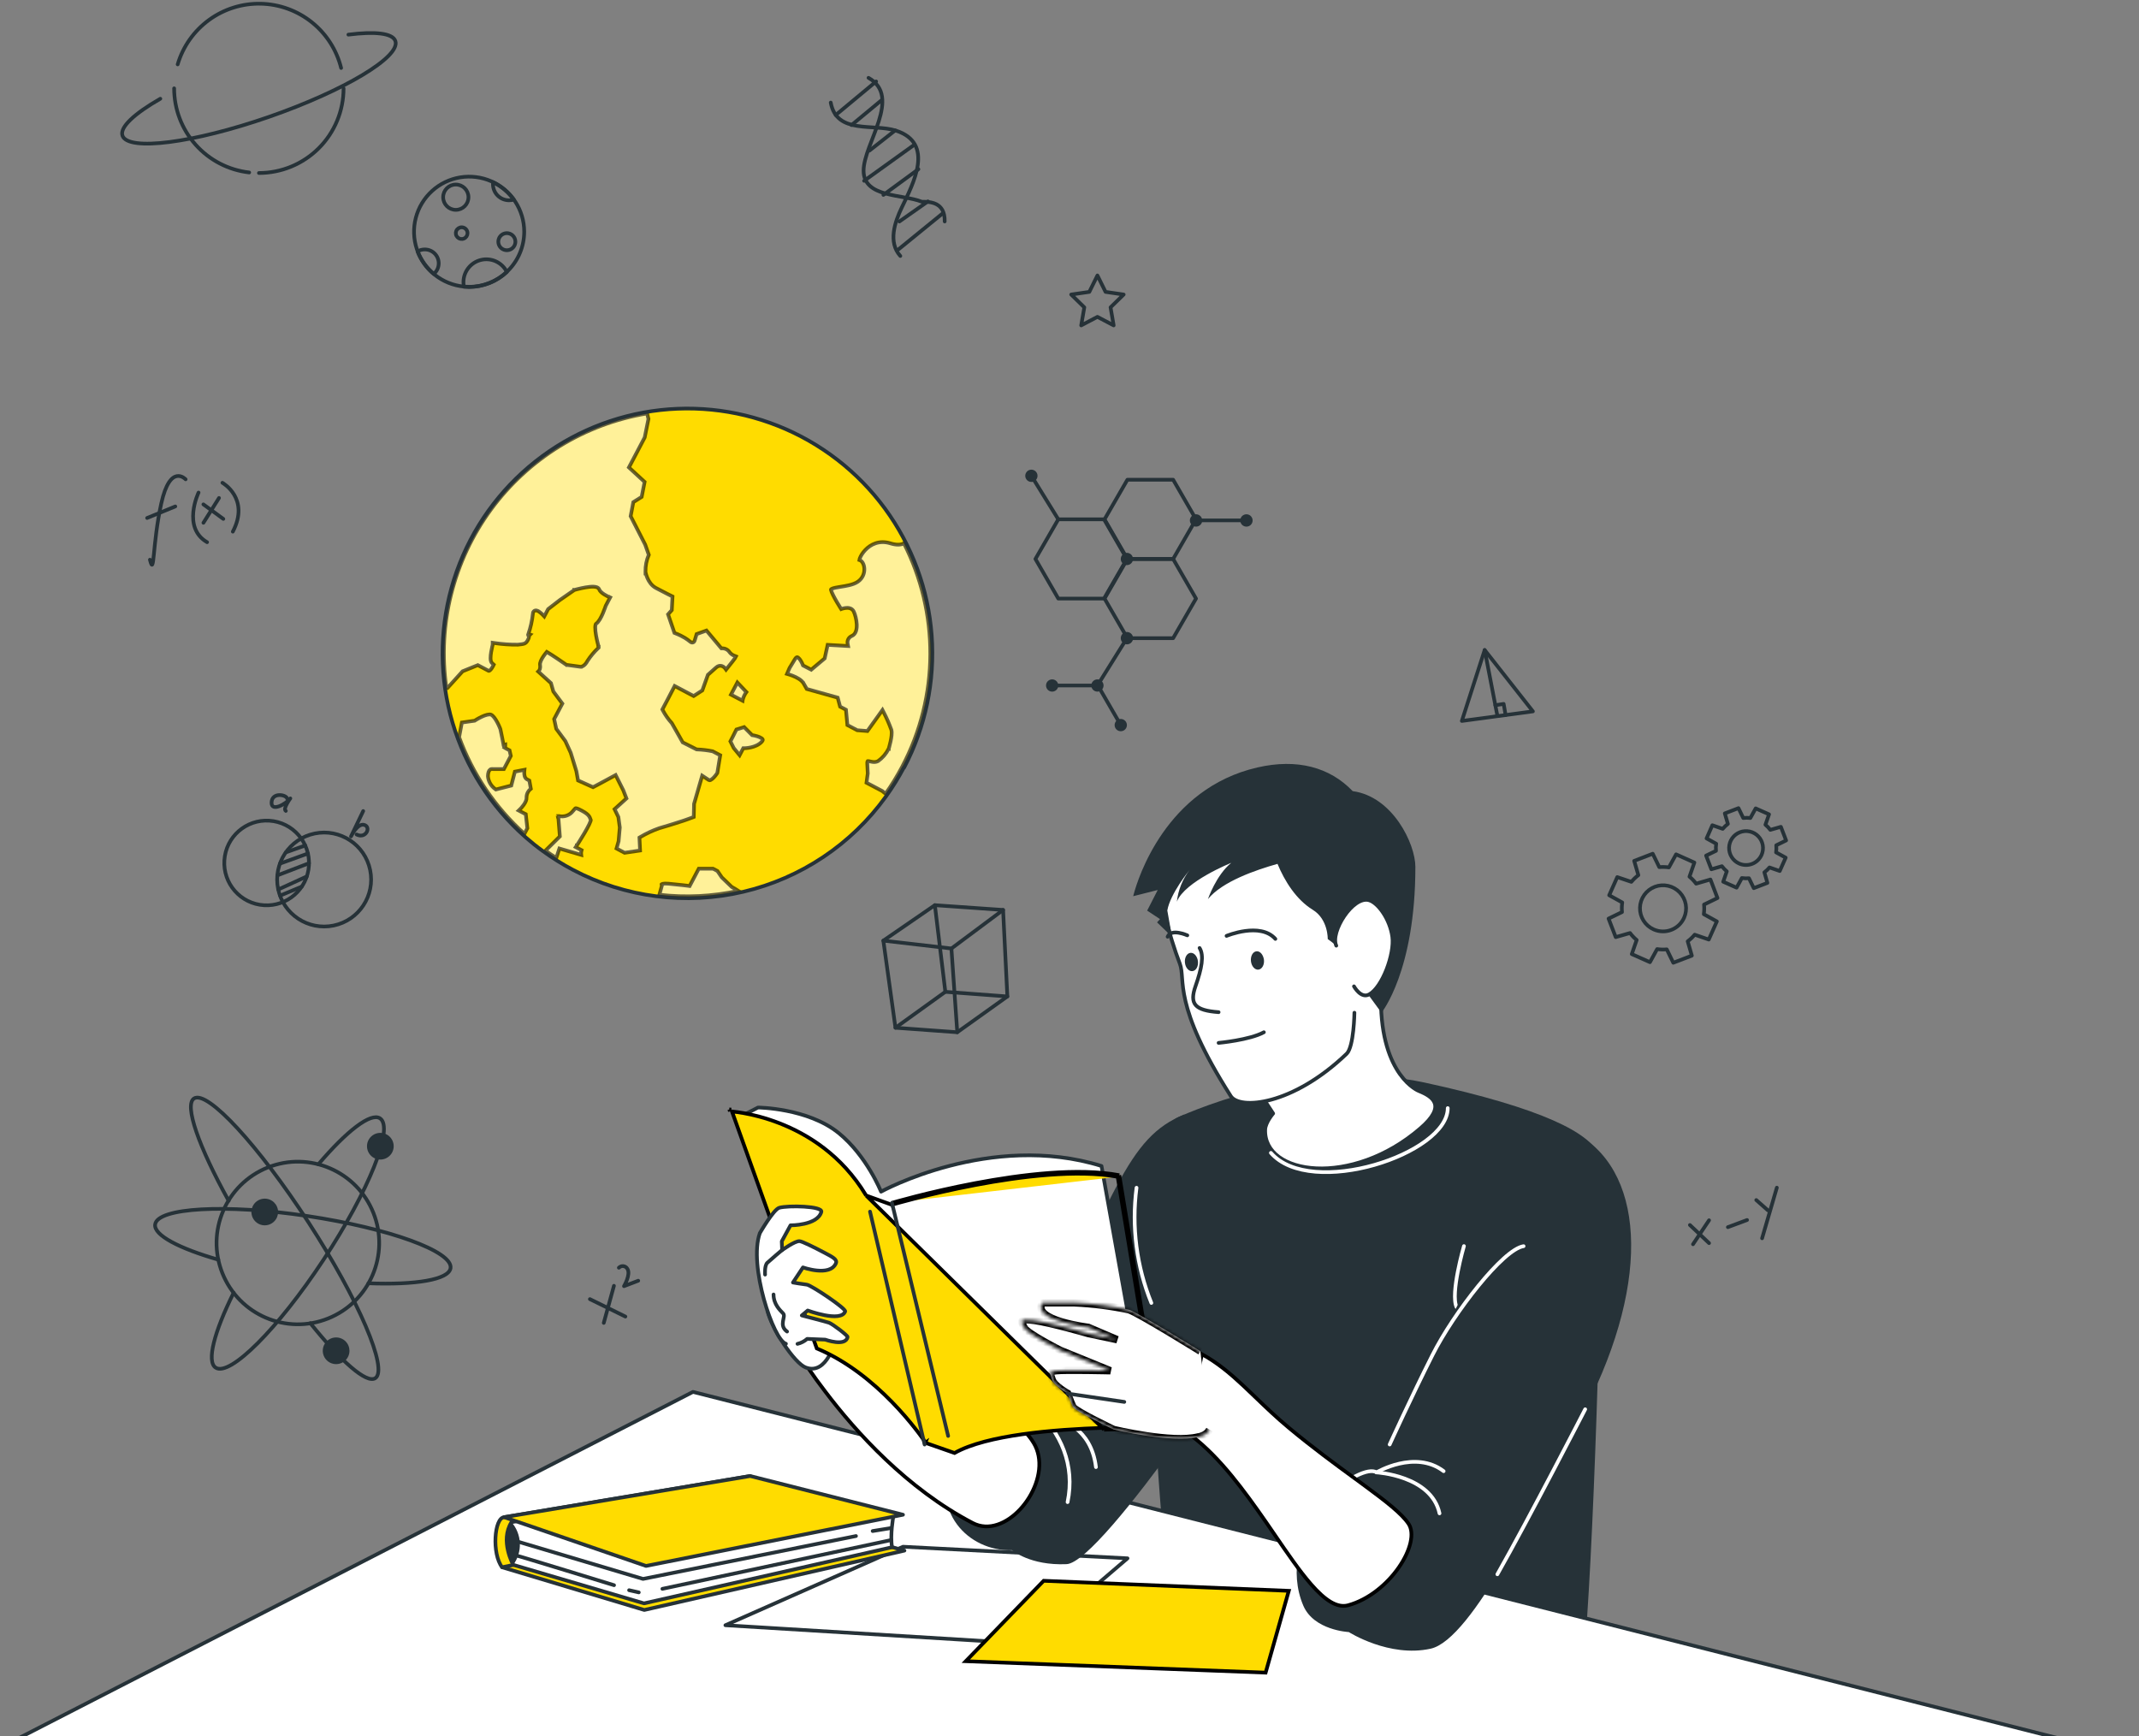 <svg id="learning-bro" viewBox="0 0 579 470" fill="none" xmlns="http://www.w3.org/2000/svg" role="img" focusable="false">
<rect x="0" y="0" width="579" height="470" fill="#808080" stroke="none"/>
<title>Two dimensional illustration of a guy reading a book sourounded by illustrations of stem symbols</title>
<path d="M40.585 151.506C41.826 156.424 41.216 147.375 43.644 136.319C46.071 125.263 50.244 129.74 50.244 129.74" stroke="#263238" stroke-linecap="round" stroke-linejoin="round"/>
<path d="M39.828 140.209L47.448 137.088" stroke="#263238" stroke-linecap="round" stroke-linejoin="round"/>
<path d="M53.743 133.335C53.743 133.335 49.193 142.794 56.055 146.766" stroke="#263238" stroke-linecap="round" stroke-linejoin="round"/>
<path d="M60.206 130.687C60.206 130.687 67.731 134.89 63.023 143.908" stroke="#263238" stroke-linecap="round" stroke-linejoin="round"/>
<path d="M55.056 136.53L60.447 140.461" stroke="#263238" stroke-linecap="round" stroke-linejoin="round"/>
<path d="M59.281 134.796L55.066 141.512" stroke="#263238" stroke-linecap="round" stroke-linejoin="round"/>
<path d="M83.492 235.45C84.517 229.201 80.283 223.304 74.034 222.279C67.785 221.253 61.888 225.487 60.863 231.736C59.837 237.985 64.072 243.882 70.32 244.908C76.569 245.933 82.466 241.699 83.492 235.45Z" stroke="#263238" stroke-linecap="round" stroke-linejoin="round"/>
<path d="M90.293 250.536C97.174 249.125 101.607 242.403 100.196 235.523C98.785 228.643 92.064 224.21 85.184 225.621C78.304 227.032 73.87 233.753 75.281 240.633C76.692 247.513 83.414 251.947 90.293 250.536Z" stroke="#263238" stroke-linecap="round" stroke-linejoin="round"/>
<path d="M82.623 228.856L77.347 230.738" stroke="#263238" stroke-linecap="round" stroke-linejoin="round"/>
<path d="M83.359 231.033L75.771 233.776" stroke="#263238" stroke-linecap="round" stroke-linejoin="round"/>
<path d="M83.643 233.66L75.172 236.918" stroke="#263238" stroke-linecap="round" stroke-linejoin="round"/>
<path d="M83.044 237.243L75.319 240.774" stroke="#263238" stroke-linecap="round" stroke-linejoin="round"/>
<path d="M81.678 239.997L75.813 242.435" stroke="#263238" stroke-linecap="round" stroke-linejoin="round"/>
<path d="M77.715 216.119C77.389 215.068 73.669 214.416 73.511 217.17C73.354 219.924 77.431 217.632 78.587 216.119C78.587 216.119 76.486 218.946 77.368 219.503" stroke="#263238" stroke-linecap="round" stroke-linejoin="round"/>
<path d="M98.314 219.545L95.014 226.408C95.014 226.408 96.664 222.971 98.429 223.255C100.605 223.644 99.154 227.206 96.527 225.893" stroke="#263238" stroke-linecap="round" stroke-linejoin="round"/>
<path d="M457.437 331.599L462.618 336.496" stroke="#263238" stroke-linecap="round" stroke-linejoin="round"/>
<path d="M462.617 330.316L458.277 336.801" stroke="#263238" stroke-linecap="round" stroke-linejoin="round"/>
<path d="M467.715 332.176L472.907 330.242" stroke="#263238" stroke-linecap="round" stroke-linejoin="round"/>
<path d="M475.397 324.841L478.55 327.626" stroke="#263238" stroke-linecap="round" stroke-linejoin="round"/>
<path d="M480.967 321.488L476.974 335.193" stroke="#263238" stroke-linecap="round" stroke-linejoin="round"/>
<path d="M239.111 254.616L253.057 245.021L271.523 246.313L272.679 269.729L259.121 279.418L242.39 278.199L239.111 254.616Z" stroke="#263238" stroke-linecap="round" stroke-linejoin="round"/>
<path d="M242.389 278.199L255.894 268.478L272.678 269.728" stroke="#263238" stroke-linecap="round" stroke-linejoin="round"/>
<path d="M255.894 268.478L253.056 245.021" stroke="#263238" stroke-linecap="round" stroke-linejoin="round"/>
<path d="M239.111 254.616L257.534 256.749L271.523 246.313" stroke="#263238" stroke-linecap="round" stroke-linejoin="round"/>
<path d="M257.534 256.749L259.121 279.418" stroke="#263238" stroke-linecap="round" stroke-linejoin="round"/>
<path d="M401.883 175.952L395.704 195.153L414.936 192.557L401.883 175.952Z" stroke="#263238" stroke-linecap="round" stroke-linejoin="round"/>
<path d="M401.883 175.952L405.319 193.745" stroke="#263238" stroke-linecap="round" stroke-linejoin="round"/>
<path d="M404.773 190.896L407.022 190.539L407.547 193.555" stroke="#263238" stroke-linecap="round" stroke-linejoin="round"/>
<path d="M159.678 351.661L169.284 356.38" stroke="#263238" stroke-linecap="round" stroke-linejoin="round"/>
<path d="M166.185 348.056L163.432 358.092" stroke="#263238" stroke-linecap="round" stroke-linejoin="round"/>
<path d="M167.519 343.159C167.676 342.996 167.87 342.872 168.084 342.797C168.298 342.722 168.527 342.699 168.752 342.728C168.977 342.758 169.191 342.84 169.379 342.968C169.566 343.095 169.721 343.265 169.831 343.464C170.798 344.977 168.906 348.151 168.906 348.151L172.763 346.679" stroke="#263238" stroke-linecap="round" stroke-linejoin="round"/>
<path d="M235.096 21.072C244.271 26.233 233.761 38.844 233.761 46.201C233.761 53.557 244.271 52.506 249.526 54.608C251.627 54.608 255.831 54.608 255.716 59.947" stroke="#263238" stroke-linecap="round" stroke-linejoin="round"/>
<path d="M224.871 27.767C226.468 36.459 236.431 33.379 242.548 35.365C253.057 38.781 247.224 49.627 244.093 56.185C242.211 60.094 240.341 65.581 243.704 69.29" stroke="#263238" stroke-linecap="round" stroke-linejoin="round"/>
<path d="M226.215 31.14L237.156 22.049" stroke="#263238" stroke-linecap="round" stroke-linejoin="round"/>
<path d="M230.503 33.852L238.742 27.02" stroke="#263238" stroke-linecap="round" stroke-linejoin="round"/>
<path d="M235.348 40.767L242.305 35.302" stroke="#263238" stroke-linecap="round" stroke-linejoin="round"/>
<path d="M233.908 48.944L247.507 39.17" stroke="#263238" stroke-linecap="round" stroke-linejoin="round"/>
<path d="M239.122 52.759L248.601 45.801" stroke="#263238" stroke-linecap="round" stroke-linejoin="round"/>
<path d="M243.156 67.545L255.001 57.898" stroke="#263238" stroke-linecap="round" stroke-linejoin="round"/>
<path d="M243.45 59.958L251.175 54.524" stroke="#263238" stroke-linecap="round" stroke-linejoin="round"/>
<path d="M88.803 356.897C100.088 352.383 105.577 339.576 101.064 328.291C96.55 317.006 83.743 311.517 72.458 316.03C61.173 320.544 55.684 333.351 60.197 344.636C64.711 355.921 77.518 361.411 88.803 356.897Z" stroke="#263238" stroke-linecap="round" stroke-linejoin="round"/>
<path d="M86.165 315.172C93.837 306.165 100.364 301.068 102.876 302.729C106.701 305.24 99.838 322.392 87.553 341.025C75.267 359.659 62.203 372.733 58.378 370.21C55.856 368.56 57.979 360.552 63.233 349.948" stroke="#263238" stroke-linecap="round" stroke-linejoin="round"/>
<path d="M59.092 340.983C48.393 337.904 41.562 334.31 41.993 331.44C42.613 326.9 61.099 325.849 83.18 329.16C105.26 332.47 122.622 338.745 121.96 343.264C121.487 346.417 112.501 347.856 99.732 347.373" stroke="#263238" stroke-linecap="round" stroke-linejoin="round"/>
<path d="M61.898 325.041C53.826 310.475 49.791 299.114 52.523 297.338C56.117 295.015 70.011 310.086 83.558 330.968C97.105 351.851 105.166 370.726 101.582 373.059C99.207 374.594 92.323 368.519 84.01 358.178" stroke="#263238" stroke-linecap="round" stroke-linejoin="round"/>
<path d="M105.975 312.25C105.583 312.847 105.023 313.315 104.365 313.594C103.707 313.874 102.982 313.952 102.28 313.819C101.578 313.686 100.931 313.348 100.421 312.848C99.91 312.348 99.56 311.708 99.413 311.008C99.267 310.309 99.331 309.582 99.597 308.919C99.863 308.256 100.32 307.687 100.91 307.283C101.499 306.88 102.195 306.66 102.91 306.652C103.624 306.643 104.325 306.847 104.924 307.237C105.323 307.496 105.666 307.832 105.935 308.225C106.204 308.617 106.392 309.059 106.49 309.525C106.588 309.991 106.592 310.471 106.504 310.939C106.416 311.406 106.236 311.852 105.975 312.25Z" fill="#263238"/>
<path d="M94.005 367.625C93.613 368.222 93.053 368.69 92.396 368.969C91.738 369.249 91.012 369.327 90.31 369.194C89.608 369.061 88.961 368.723 88.451 368.223C87.941 367.723 87.591 367.083 87.444 366.383C87.297 365.684 87.361 364.957 87.627 364.294C87.894 363.631 88.35 363.062 88.94 362.658C89.53 362.255 90.226 362.035 90.94 362.027C91.654 362.018 92.355 362.222 92.954 362.612C93.353 362.871 93.697 363.207 93.966 363.6C94.234 363.992 94.423 364.434 94.521 364.9C94.618 365.366 94.623 365.846 94.534 366.314C94.446 366.781 94.266 367.227 94.005 367.625Z" fill="#263238"/>
<path d="M74.688 330.053C74.296 330.651 73.736 331.119 73.079 331.398C72.421 331.677 71.695 331.755 70.993 331.623C70.291 331.49 69.644 331.152 69.134 330.652C68.624 330.152 68.274 329.511 68.127 328.812C67.98 328.113 68.044 327.386 68.311 326.723C68.577 326.06 69.034 325.491 69.623 325.087C70.213 324.683 70.909 324.464 71.623 324.455C72.338 324.447 73.038 324.651 73.637 325.04C74.441 325.566 75.002 326.39 75.199 327.329C75.397 328.269 75.213 329.249 74.688 330.053Z" fill="#263238"/>
<path d="M305.174 172.746H317.554L323.744 162.026L317.554 151.307H305.174L298.984 162.026L305.174 172.746Z" stroke="#263238" stroke-linecap="round" stroke-linejoin="round"/>
<path d="M303.377 196.276L297.186 185.557H284.806" stroke="#263238" stroke-linecap="round" stroke-linejoin="round"/>
<path d="M286.466 162.026H298.847L305.037 151.306L298.847 140.576H286.466L280.276 151.306L286.466 162.026Z" stroke="#263238" stroke-linecap="round" stroke-linejoin="round"/>
<path d="M305.174 151.306H317.554L323.744 140.576L317.554 129.856H305.174L298.984 140.576L305.174 151.306Z" stroke="#263238" stroke-linecap="round" stroke-linejoin="round"/>
<path d="M305.037 152.968C305.954 152.968 306.697 152.224 306.697 151.307C306.697 150.39 305.954 149.646 305.037 149.646C304.12 149.646 303.376 150.39 303.376 151.307C303.376 152.224 304.12 152.968 305.037 152.968Z" fill="#263238"/>
<path d="M279.184 130.455C280.101 130.455 280.845 129.711 280.845 128.794C280.845 127.877 280.101 127.134 279.184 127.134C278.267 127.134 277.524 127.877 277.524 128.794C277.524 129.711 278.267 130.455 279.184 130.455Z" fill="#263238"/>
<path d="M301.717 196.277C301.717 195.948 301.814 195.627 301.996 195.354C302.179 195.081 302.438 194.868 302.742 194.743C303.045 194.617 303.379 194.584 303.701 194.648C304.023 194.712 304.319 194.87 304.551 195.103C304.783 195.335 304.942 195.631 305.006 195.953C305.07 196.275 305.037 196.609 304.911 196.912C304.786 197.216 304.573 197.475 304.3 197.657C304.027 197.84 303.705 197.937 303.377 197.937C303.159 197.937 302.943 197.894 302.742 197.811C302.54 197.727 302.357 197.605 302.203 197.451C302.049 197.297 301.926 197.114 301.843 196.912C301.76 196.711 301.717 196.495 301.717 196.277Z" fill="#263238"/>
<path d="M284.806 187.218C285.723 187.218 286.467 186.475 286.467 185.558C286.467 184.641 285.723 183.897 284.806 183.897C283.889 183.897 283.146 184.641 283.146 185.558C283.146 186.475 283.889 187.218 284.806 187.218Z" fill="#263238"/>
<path d="M335.724 140.881C335.724 140.55 335.822 140.227 336.007 139.951C336.191 139.676 336.452 139.462 336.758 139.336C337.064 139.21 337.401 139.178 337.725 139.243C338.05 139.308 338.347 139.468 338.58 139.703C338.814 139.938 338.972 140.237 339.035 140.561C339.099 140.886 339.064 141.223 338.936 141.528C338.808 141.833 338.592 142.093 338.316 142.275C338.04 142.458 337.716 142.554 337.385 142.552C337.166 142.552 336.949 142.509 336.747 142.425C336.545 142.34 336.361 142.217 336.207 142.062C336.052 141.907 335.93 141.722 335.848 141.52C335.765 141.317 335.723 141.1 335.724 140.881Z" fill="#263238"/>
<path d="M297.06 187.218C297.977 187.218 298.72 186.475 298.72 185.558C298.72 184.641 297.977 183.897 297.06 183.897C296.143 183.897 295.399 184.641 295.399 185.558C295.399 186.475 296.143 187.218 297.06 187.218Z" fill="#263238"/>
<path d="M322.083 140.881C322.083 140.55 322.181 140.227 322.365 139.953C322.549 139.678 322.81 139.464 323.115 139.337C323.42 139.211 323.756 139.178 324.08 139.242C324.405 139.307 324.702 139.466 324.936 139.699C325.17 139.933 325.329 140.231 325.393 140.555C325.458 140.879 325.425 141.215 325.298 141.52C325.172 141.826 324.958 142.087 324.683 142.27C324.408 142.454 324.085 142.552 323.755 142.552C323.311 142.552 322.886 142.376 322.573 142.063C322.26 141.749 322.083 141.324 322.083 140.881Z" fill="#263238"/>
<path d="M303.376 172.757C303.374 172.425 303.471 172.101 303.653 171.824C303.836 171.548 304.097 171.332 304.403 171.204C304.709 171.077 305.046 171.043 305.371 171.107C305.696 171.171 305.994 171.33 306.229 171.565C306.463 171.799 306.623 172.098 306.687 172.423C306.751 172.748 306.717 173.085 306.589 173.391C306.461 173.696 306.245 173.957 305.969 174.14C305.693 174.323 305.368 174.419 305.037 174.417C304.597 174.414 304.176 174.239 303.866 173.928C303.555 173.617 303.379 173.196 303.376 172.757Z" fill="#263238"/>
<path d="M323.754 140.86H337.385" stroke="#263238" stroke-linecap="round" stroke-linejoin="round"/>
<path d="M305.037 172.757L297.06 185.557" stroke="#263238" stroke-linecap="round" stroke-linejoin="round"/>
<path d="M286.466 140.576L279.183 128.795" stroke="#263238" stroke-linecap="round" stroke-linejoin="round"/>
<path d="M48.094 17.426C49.522 12.6 52.498 8.377 56.563 5.41C60.629 2.442 65.558 0.894 70.59 1.006C75.622 1.117 80.478 2.88 84.408 6.025C88.339 9.169 91.126 13.519 92.339 18.404" stroke="#263238" stroke-linecap="round" stroke-linejoin="round"/>
<path d="M67.452 46.685C61.861 46.045 56.7 43.37 52.953 39.17C49.207 34.97 47.137 29.539 47.137 23.911" stroke="#263238" stroke-linecap="round" stroke-linejoin="round"/>
<path d="M93.001 23.911C93.001 29.988 90.588 35.816 86.291 40.115C81.995 44.413 76.167 46.829 70.09 46.832" stroke="#263238" stroke-linecap="round" stroke-linejoin="round"/>
<path d="M94.304 9.376C101.472 8.462 106.275 8.956 107.021 11.1C108.503 15.367 93.169 24.563 72.77 31.646C52.371 38.73 34.641 40.999 33.149 36.722C32.361 34.442 36.376 30.753 43.396 26.727" stroke="#263238" stroke-linecap="round" stroke-linejoin="round"/>
<path d="M297.06 74.565L299.257 79.011L304.165 79.726L300.612 83.194L301.453 88.081L297.06 85.769L292.667 88.081L293.508 83.194L289.956 79.726L294.864 79.011L297.06 74.565Z" stroke="#263238" stroke-linecap="round" stroke-linejoin="round"/>
<path d="M141.897 62.722C141.894 66.674 140.324 70.465 137.53 73.26C134.736 76.056 130.947 77.629 126.995 77.635C126.511 77.635 126.038 77.614 125.576 77.572C122.699 77.299 119.964 76.197 117.703 74.398C115.441 72.6 113.751 70.184 112.837 67.443C111.923 64.702 111.825 61.754 112.555 58.959C113.285 56.163 114.811 53.639 116.948 51.695C119.085 49.751 121.741 48.469 124.593 48.005C127.445 47.542 130.37 47.917 133.013 49.085C135.656 50.253 137.902 52.164 139.479 54.585C141.056 57.006 141.896 59.833 141.897 62.722V62.722Z" stroke="#263238" stroke-linecap="round" stroke-linejoin="round"/>
<path d="M139.511 65.412C139.513 65.87 139.379 66.318 139.126 66.699C138.873 67.081 138.513 67.379 138.091 67.555C137.668 67.732 137.203 67.779 136.754 67.691C136.305 67.603 135.892 67.384 135.567 67.061C135.243 66.738 135.022 66.326 134.932 65.877C134.842 65.429 134.887 64.963 135.061 64.54C135.236 64.117 135.532 63.755 135.913 63.501C136.293 63.246 136.741 63.11 137.199 63.11C137.81 63.11 138.396 63.352 138.83 63.784C139.263 64.215 139.508 64.801 139.511 65.412V65.412Z" stroke="#263238" stroke-linecap="round" stroke-linejoin="round"/>
<path d="M118.755 71.276C118.756 71.823 118.636 72.365 118.403 72.861C118.171 73.357 117.832 73.795 117.41 74.145C115.45 72.527 113.941 70.431 113.028 68.06C113.606 67.705 114.272 67.519 114.951 67.524C115.448 67.517 115.941 67.609 116.403 67.794C116.864 67.98 117.284 68.255 117.638 68.604C117.992 68.953 118.273 69.369 118.465 69.828C118.657 70.286 118.755 70.779 118.755 71.276Z" stroke="#263238" stroke-linecap="round" stroke-linejoin="round"/>
<path d="M137.199 73.62C134.443 76.23 130.79 77.683 126.994 77.677C126.511 77.677 126.038 77.656 125.575 77.614C125.491 77.21 125.448 76.797 125.449 76.384C125.45 74.987 125.922 73.631 126.79 72.536C127.658 71.441 128.87 70.671 130.23 70.351C131.59 70.031 133.018 70.18 134.283 70.773C135.548 71.367 136.575 72.37 137.199 73.62V73.62Z" stroke="#263238" stroke-linecap="round" stroke-linejoin="round"/>
<path d="M123.379 56.804C125.272 56.804 126.806 55.27 126.806 53.378C126.806 51.486 125.272 49.952 123.379 49.952C121.487 49.952 119.953 51.486 119.953 53.378C119.953 55.27 121.487 56.804 123.379 56.804Z" stroke="#263238" stroke-linecap="round" stroke-linejoin="round"/>
<path d="M126.553 63.11C126.553 63.424 126.46 63.731 126.286 63.992C126.111 64.253 125.864 64.456 125.574 64.576C125.284 64.697 124.965 64.728 124.657 64.667C124.349 64.606 124.066 64.454 123.844 64.233C123.622 64.011 123.471 63.728 123.41 63.42C123.349 63.112 123.38 62.793 123.5 62.503C123.62 62.213 123.824 61.965 124.085 61.791C124.346 61.617 124.652 61.523 124.966 61.523C125.175 61.523 125.381 61.565 125.574 61.644C125.766 61.724 125.941 61.841 126.088 61.988C126.236 62.136 126.353 62.311 126.432 62.503C126.512 62.696 126.553 62.902 126.553 63.11Z" stroke="#263238" stroke-linecap="round" stroke-linejoin="round"/>
<path d="M139.091 54.02C138.674 54.156 138.238 54.224 137.799 54.219C137.225 54.219 136.657 54.106 136.127 53.886C135.597 53.666 135.116 53.344 134.711 52.938C134.306 52.532 133.985 52.05 133.766 51.52C133.548 50.989 133.436 50.421 133.437 49.847C133.427 49.665 133.427 49.483 133.437 49.301C135.688 50.374 137.633 51.997 139.091 54.02V54.02Z" stroke="#263238" stroke-linecap="round" stroke-linejoin="round"/>
<path d="M481.756 235.773L483.364 232.158L480.758 230.728C480.854 230.092 480.871 229.446 480.81 228.805L483.48 227.502L482.061 223.813L479.202 224.633C478.819 224.118 478.374 223.652 477.878 223.245L478.855 220.429L475.24 218.821L473.8 221.427C473.162 221.349 472.516 221.349 471.877 221.427L470.584 218.758L466.885 220.177L467.715 223.025C467.2 223.414 466.73 223.862 466.317 224.359L463.511 223.382L461.945 226.945L464.552 228.385C464.456 229.021 464.438 229.667 464.499 230.308L461.819 231.601L463.238 235.3L466.097 234.47C466.483 234.985 466.927 235.454 467.421 235.867L466.454 238.673L470.069 240.281L471.499 237.675C472.135 237.771 472.781 237.789 473.422 237.728L474.725 240.408L478.414 238.989L477.594 236.13C478.106 235.744 478.572 235.3 478.981 234.806L481.756 235.773ZM470.763 233.755C469.933 233.386 469.231 232.779 468.746 232.011C468.261 231.243 468.015 230.349 468.038 229.441C468.061 228.533 468.353 227.653 468.877 226.91C469.401 226.168 470.132 225.598 470.98 225.272C471.828 224.946 472.753 224.879 473.639 225.078C474.525 225.278 475.332 225.736 475.958 226.394C476.583 227.052 477 227.881 477.155 228.776C477.31 229.671 477.195 230.592 476.827 231.422C476.33 232.534 475.413 233.404 474.277 233.841C473.14 234.278 471.877 234.247 470.763 233.755V233.755Z" stroke="#263238" stroke-linecap="round" stroke-linejoin="round"/>
<path d="M462.543 254.322L464.729 249.414L461.198 247.459C461.324 246.596 461.345 245.721 461.261 244.853L464.898 243.087L462.995 238.074L459.117 239.199C458.599 238.496 457.995 237.86 457.32 237.307L458.644 233.481L453.694 231.264L451.75 234.795C450.887 234.671 450.012 234.646 449.144 234.721L447.378 231.096L442.355 233.029L443.479 236.897C442.781 237.425 442.146 238.031 441.587 238.705L437.772 237.422L435.586 242.33L439.118 244.285C438.992 245.148 438.971 246.023 439.055 246.892L435.418 248.657L437.352 253.67L441.23 252.556C441.751 253.256 442.355 253.892 443.027 254.448L441.703 258.263L446.621 260.449L448.566 256.907C449.428 257.036 450.303 257.061 451.172 256.981L452.938 260.607L457.961 258.683L456.837 254.805C457.534 254.281 458.169 253.678 458.728 253.008L462.543 254.322ZM447.62 251.579C446.492 251.076 445.538 250.25 444.88 249.205C444.221 248.16 443.887 246.944 443.92 245.709C443.954 244.474 444.352 243.277 445.066 242.269C445.78 241.261 446.776 240.488 447.93 240.046C449.083 239.605 450.342 239.516 451.546 239.79C452.75 240.064 453.846 240.689 454.695 241.586C455.544 242.483 456.108 243.612 456.315 244.829C456.522 246.047 456.364 247.299 455.859 248.426C455.526 249.175 455.048 249.85 454.454 250.414C453.859 250.977 453.159 251.418 452.393 251.711C451.628 252.004 450.813 252.143 449.993 252.12C449.174 252.098 448.368 251.914 447.62 251.579Z" stroke="#263238" stroke-linecap="round" stroke-linejoin="round"/>
<path d="M244.682 207.734C243.241 210.462 241.616 213.089 239.816 215.595C230.478 228.577 216.758 237.741 201.189 241.394C185.621 245.047 169.256 242.942 155.119 235.468C153.658 234.701 152.229 233.881 150.863 233.02C149.496 232.158 148.162 231.275 146.88 230.329C145.324 229.205 143.832 228.007 142.402 226.756C142.311 226.687 142.227 226.61 142.15 226.525C132.837 218.283 126.03 207.587 122.507 195.66C118.983 183.733 118.886 171.056 122.226 159.076C125.566 147.096 132.208 136.298 141.394 127.914C150.58 119.53 161.938 113.899 174.173 111.664C186.407 109.429 199.023 110.681 210.579 115.276C222.136 119.871 232.167 127.624 239.526 137.649C246.885 147.675 251.276 159.568 252.197 171.97C253.118 184.373 250.532 196.784 244.734 207.786L244.682 207.734Z" fill="#FFDC00"/>
<path opacity="0.6" d="M241.023 147.077C242.593 147.564 243.802 147.542 244.685 147.07C249.407 156.356 251.854 166.634 251.822 177.057C251.789 187.668 249.187 198.114 244.239 207.5C242.892 210.051 241.382 212.513 239.718 214.869L238.85 214.157L238.811 214.125L238.766 214.102L236.559 212.935L236.558 212.934L234.546 211.879L234.887 209.421L234.894 209.374L234.891 209.327L234.765 206.794L234.765 206.792C234.733 206.194 234.831 206.041 234.846 206.023C234.85 206.021 234.861 206.018 234.88 206.015C234.935 206.009 235.021 206.012 235.16 206.035C235.272 206.054 235.389 206.081 235.529 206.112C235.563 206.12 235.598 206.128 235.634 206.136C235.813 206.176 236.016 206.219 236.229 206.245C236.654 206.298 237.159 206.291 237.651 206.032L237.681 206.016L237.709 205.996C238.916 205.134 239.89 203.988 240.547 202.658L240.564 202.623L240.576 202.585L240.099 202.437C240.576 202.585 240.576 202.585 240.576 202.585L240.576 202.585L240.576 202.584L240.577 202.582L240.579 202.574L240.589 202.544C240.597 202.518 240.608 202.48 240.622 202.431C240.651 202.333 240.692 202.193 240.739 202.021C240.834 201.678 240.957 201.204 241.069 200.686C241.181 200.17 241.284 199.6 241.337 199.067C241.388 198.546 241.396 198.01 241.287 197.584L241.281 197.56L241.273 197.537C240.7 195.955 240.024 194.411 239.25 192.916L238.875 192.191L238.399 192.855L234.801 197.881L232.032 197.669L229.378 196.267L229.015 192.385L228.989 192.114L228.748 191.988L227.408 191.291L226.824 189.117L226.751 188.843L226.476 188.766L218.382 186.499L217.538 185.017L217.104 185.264L217.538 185.017C217.244 184.5 216.751 184.082 216.23 183.75C215.702 183.413 215.104 183.137 214.551 182.92C213.996 182.702 213.473 182.539 213.09 182.43C213.071 182.425 213.052 182.419 213.033 182.414L213.723 180.818L215.176 178.431C215.176 178.431 215.176 178.431 215.176 178.431C215.503 177.899 215.722 177.89 215.794 177.897C215.937 177.912 216.156 178.046 216.425 178.377C216.675 178.686 216.894 179.075 217.054 179.399C217.133 179.559 217.195 179.698 217.237 179.796C217.258 179.845 217.274 179.884 217.284 179.91L217.296 179.939L217.298 179.945L217.299 179.946L217.299 179.946L217.299 179.946L217.299 179.946L217.366 180.123L217.535 180.211L219.29 181.125L219.586 181.28L219.842 181.065L223.1 178.333L223.231 178.223L223.267 178.057L224.037 174.553L228.919 174.833L229.562 174.87L229.439 174.238C229.357 173.82 229.42 173.386 229.619 173.009C229.817 172.634 230.137 172.338 230.526 172.169C231.14 171.924 231.502 171.414 231.697 170.847C231.89 170.284 231.937 169.625 231.907 168.981C231.846 167.695 231.468 166.316 231.102 165.544C230.862 165.038 230.452 164.76 230.01 164.636C229.585 164.516 229.132 164.536 228.745 164.596C228.353 164.656 227.991 164.765 227.73 164.856C227.718 164.861 227.706 164.865 227.695 164.869C227.637 164.778 227.569 164.671 227.493 164.551C227.236 164.143 226.89 163.583 226.533 162.973C226.175 162.362 225.809 161.706 225.512 161.104C225.209 160.493 224.995 159.974 224.917 159.627C224.905 159.573 224.913 159.562 224.933 159.538C224.975 159.487 225.08 159.407 225.301 159.319C225.742 159.142 226.414 159.018 227.241 158.883C227.357 158.865 227.474 158.846 227.594 158.827C228.309 158.713 229.094 158.587 229.836 158.409C230.7 158.202 231.561 157.912 232.229 157.445C233.577 156.505 234.021 155.094 233.962 153.918C233.934 153.334 233.78 152.785 233.532 152.361C233.332 152.021 233.029 151.697 232.627 151.579C232.643 151.457 232.687 151.279 232.777 151.048C233.011 150.443 233.498 149.631 234.221 148.873C235.659 147.367 237.967 146.134 241.023 147.077Z" fill="white" stroke="black"/>
<path opacity="0.6" d="M198.332 178.993L198.331 178.994L196.545 181.24C196.444 181.093 196.322 180.938 196.181 180.795C195.938 180.548 195.596 180.295 195.162 180.232C194.703 180.165 194.244 180.326 193.818 180.708C193.818 180.709 193.817 180.709 193.817 180.71L191.717 182.579L191.621 182.663L191.578 182.784L190.111 186.891L187.766 188.407L186.357 187.671L186.353 187.669L184.781 186.83L184.779 186.829L183.066 185.925L182.621 185.691L182.389 186.137L180.751 189.287L180.749 189.29L179.416 191.809L179.293 192.042L179.415 192.275C180.077 193.535 180.898 194.704 181.858 195.754L184.73 200.823L184.805 200.955L184.94 201.023L188.471 202.809L188.569 202.859L188.678 202.863C190.1 202.916 191.515 203.083 192.91 203.365L194.955 204.436L194.168 209.233C194.161 209.243 194.154 209.255 194.146 209.267C194.097 209.342 194.024 209.449 193.934 209.576C193.751 209.831 193.499 210.157 193.216 210.455C192.927 210.759 192.634 211.003 192.372 211.127C192.121 211.247 191.981 211.225 191.876 211.155L191.872 211.152L190.642 210.343L190.076 209.97L189.887 210.622L187.89 217.537L187.872 217.599L187.871 217.665L187.794 221.141C187.677 221.187 187.53 221.246 187.362 221.311C186.92 221.483 186.331 221.703 185.743 221.899C185.335 222.035 185.151 222.101 184.993 222.158C184.679 222.27 184.469 222.346 182.8 222.863C181.979 223.117 181.448 223.284 181.035 223.415C180.179 223.685 179.83 223.795 178.461 224.183L178.446 224.188L178.432 224.193C176.662 224.812 174.959 225.608 173.349 226.568L173.091 226.722L173.105 227.022L173.262 230.226L169.07 230.841L166.882 229.678L167.433 227.755L167.446 227.709L167.45 227.661L167.766 224.046L167.771 223.99L167.763 223.935L167.395 221.234L167.384 221.155L167.35 221.083L166.357 219.035L169.316 216.354L169.571 216.123L169.447 215.803L168.732 213.963L168.723 213.941L168.713 213.92L166.874 210.262L166.642 209.802L166.189 210.047L162.305 212.147L162.301 212.149L160.524 213.084L156.468 211.263L156.021 208.78L156.015 208.751L156.006 208.722L154.493 203.793L154.483 203.761L154.469 203.731L153.061 200.662L153.04 200.615L153.009 200.574L150.571 197.276L150.002 194.648L151.325 192.14L151.325 192.139L152.071 190.732L152.219 190.453L152.031 190.2L149.784 187.173L149.178 185.053L149.139 184.916L149.033 184.82L145.701 181.795C146.096 181.44 146.329 180.846 146.185 179.951C146.144 179.696 146.21 179.341 146.393 178.906C146.571 178.482 146.835 178.037 147.118 177.624C147.399 177.213 147.69 176.848 147.91 176.584C147.948 176.539 147.983 176.497 148.016 176.459C148.749 176.885 149.901 177.641 150.95 178.346C151.559 178.756 152.126 179.143 152.54 179.428C152.747 179.57 152.915 179.687 153.032 179.768L153.167 179.861L153.202 179.886L153.211 179.892L153.214 179.894L153.214 179.894L153.214 179.894L153.5 179.484L153.214 179.894L153.313 179.963L153.432 179.979L157.1 180.484L157.134 180.488H157.168L157.168 179.988C157.168 180.488 157.168 180.488 157.169 180.488H157.17L157.172 180.488L157.176 180.488L157.185 180.488C157.191 180.488 157.199 180.488 157.207 180.487C157.223 180.486 157.242 180.484 157.263 180.482C157.307 180.476 157.361 180.466 157.425 180.449C157.552 180.415 157.713 180.351 157.893 180.237C158.251 180.01 158.664 179.595 159.05 178.854C159.861 177.618 160.812 176.481 161.884 175.464L162.04 175.316V175.101H161.54L162.02 174.963L162.02 174.963L162.02 174.962L162.019 174.96L162.016 174.948L162.003 174.9C161.991 174.858 161.974 174.796 161.952 174.717C161.909 174.557 161.849 174.328 161.78 174.051C161.642 173.494 161.471 172.748 161.338 171.98C161.203 171.207 161.112 170.435 161.122 169.821C161.127 169.512 161.158 169.268 161.21 169.092C161.264 168.909 161.321 168.863 161.33 168.857C161.732 168.595 162.083 168.123 162.375 167.64C162.677 167.142 162.954 166.564 163.188 166.024C163.422 165.481 163.618 164.966 163.754 164.586C163.822 164.396 163.876 164.24 163.913 164.13C163.932 164.075 163.946 164.032 163.956 164.003L163.957 163.999L164.904 162.197L165.154 161.722L164.662 161.507L164.662 161.506L164.662 161.506L164.662 161.506L164.662 161.506L164.658 161.505L164.642 161.497C164.627 161.491 164.605 161.48 164.575 161.467C164.516 161.439 164.43 161.398 164.326 161.344C164.115 161.237 163.832 161.082 163.538 160.893C163.242 160.703 162.945 160.485 162.702 160.252C162.454 160.014 162.292 159.788 162.221 159.59C162.097 159.242 161.805 159.056 161.539 158.958C161.272 158.86 160.956 158.821 160.639 158.81C159.999 158.789 159.216 158.884 158.477 159.011C157.731 159.139 157.002 159.306 156.462 159.439C156.191 159.506 155.966 159.565 155.809 159.607C155.765 159.619 155.726 159.63 155.692 159.639C155.667 159.646 155.644 159.652 155.626 159.657L155.577 159.671L155.564 159.675L155.561 159.676L155.56 159.676L155.559 159.676C155.559 159.676 155.559 159.676 155.697 160.157L155.559 159.676L155.48 159.699L155.412 159.746L151.534 162.436L151.523 162.444L151.513 162.452L148.454 164.816L148.369 164.883L148.318 164.979L147.331 166.851C147.078 166.578 146.747 166.239 146.411 165.949C146.232 165.794 146.043 165.645 145.856 165.526C145.678 165.412 145.466 165.302 145.247 165.26C145.011 165.214 144.699 165.242 144.468 165.504C144.28 165.719 144.23 166.005 144.225 166.264C144.022 168.083 143.622 169.875 143.032 171.609L143.505 171.77L143.152 172.123L143.197 172.168C143.198 172.173 143.199 172.179 143.201 172.186C143.218 172.278 143.227 172.584 142.884 173.241C142.559 173.862 142.26 174.094 141.908 174.224C141.712 174.296 141.479 174.344 141.178 174.386C141.003 174.41 140.827 174.429 140.631 174.451C140.482 174.467 140.322 174.485 140.141 174.507C138.066 174.527 135.994 174.384 133.941 174.081L133.368 173.997V174.511C133.361 174.539 133.351 174.576 133.34 174.621C133.312 174.732 133.273 174.89 133.228 175.081C133.14 175.462 133.028 175.981 132.94 176.524C132.852 177.062 132.784 177.644 132.787 178.144C132.789 178.394 132.809 178.643 132.862 178.864C132.912 179.076 133.007 179.322 133.202 179.504L133.206 179.507L133.655 179.916C133.642 179.944 133.628 179.974 133.613 180.005C133.496 180.249 133.332 180.562 133.139 180.852C132.941 181.151 132.737 181.387 132.553 181.515C132.382 181.634 132.307 181.614 132.252 181.585L132.252 181.585L129.54 180.156L129.335 180.047L129.12 180.134L125.326 181.669L125.219 181.712L125.142 181.797L121.129 186.231L120.818 186.168C118.37 169.129 122.698 151.803 132.881 137.912C143.041 124.052 158.218 114.723 175.158 111.908C175.245 112.27 175.328 112.607 175.397 112.876C175.445 113.067 175.486 113.224 175.514 113.334L175.53 113.393L174.516 118.401L173.204 120.902L173.204 120.902L172.049 123.098L172.048 123.098L170.42 126.188L170.24 126.528L170.523 126.789L174.49 130.446L173.692 134.51L171.615 135.814L171.431 135.929L171.39 136.143L170.739 139.559L170.706 139.728L170.785 139.88L174.647 147.428L175.621 150.183C174.997 151.624 174.69 153.183 174.723 154.755L174.734 155.244H174.823C174.83 155.274 174.838 155.304 174.847 155.336C174.929 155.638 175.06 156.053 175.262 156.506C175.659 157.403 176.354 158.508 177.528 159.146C178.57 159.712 179.774 160.327 180.715 160.799C181.186 161.036 181.592 161.237 181.88 161.379C181.939 161.408 181.994 161.435 182.042 161.459L181.848 165.158L181.029 166.078L180.835 166.296L180.93 166.572L182.485 171.102L182.561 171.321L182.776 171.405C185.076 172.308 186.106 173.128 186.618 173.536L186.625 173.542L186.644 173.557C186.761 173.65 186.883 173.748 186.99 173.813C187.079 173.866 187.344 174.019 187.643 173.881C187.779 173.818 187.864 173.719 187.914 173.644C187.964 173.57 187.999 173.491 188.025 173.425C188.073 173.301 188.121 173.136 188.172 172.96L188.177 172.943L188.178 172.939L188.567 171.639L191.228 170.677L195.113 175.317L195.265 175.499L195.503 175.496C195.897 175.491 196.286 175.585 196.635 175.77C196.983 175.955 197.279 176.224 197.496 176.553L197.508 176.572L197.521 176.589C197.887 177.051 198.306 177.296 198.664 177.451C198.808 177.513 198.947 177.563 199.058 177.603C199.08 177.611 199.101 177.619 199.121 177.626C199.175 177.645 199.217 177.661 199.25 177.675C199.153 177.9 198.891 178.294 198.332 178.993ZM143.189 172.148C143.189 172.148 143.189 172.148 143.19 172.149L143.189 172.148Z" fill="white" stroke="black"/>
<path opacity="0.6" d="M142.521 215.917L142.522 215.933L142.523 215.948C142.543 216.213 142.476 216.527 142.331 216.872C142.189 217.213 141.984 217.555 141.767 217.864C141.552 218.172 141.331 218.437 141.164 218.626C141.081 218.72 141.012 218.795 140.964 218.845C140.94 218.87 140.922 218.889 140.91 218.901L140.897 218.914L140.894 218.917L140.894 218.917L140.894 218.917L140.893 218.918L140.893 218.918L140.407 219.398L141.013 219.716L142.323 220.402L142.749 224.19L141.951 225.714C134.015 218.565 127.946 209.582 124.274 199.546L125.023 195.577L128.378 195.102L128.49 195.086L128.585 195.023L128.585 195.023L128.585 195.023L128.585 195.023L128.586 195.022L128.592 195.018L128.618 195.002C128.641 194.987 128.676 194.964 128.721 194.936C128.811 194.879 128.942 194.798 129.104 194.702C129.43 194.509 129.877 194.26 130.366 194.029C130.857 193.797 131.376 193.592 131.847 193.479C132.335 193.363 132.693 193.364 132.915 193.453C133.159 193.551 133.452 193.803 133.769 194.203C134.076 194.593 134.366 195.071 134.619 195.546C134.871 196.019 135.079 196.476 135.224 196.815C135.297 196.984 135.353 197.124 135.391 197.22C135.411 197.268 135.425 197.306 135.435 197.331L135.436 197.334L135.44 197.352L135.473 197.506C135.501 197.639 135.542 197.829 135.59 198.056C135.686 198.511 135.813 199.116 135.935 199.718C136.058 200.321 136.176 200.917 136.254 201.355C136.293 201.575 136.321 201.748 136.335 201.858C136.343 201.918 136.343 201.941 136.343 201.939C136.343 201.937 136.343 201.927 136.345 201.913C136.346 201.902 136.349 201.866 136.363 201.819L136.364 201.818C136.372 201.792 136.419 201.64 136.585 201.543C136.648 201.506 136.71 201.487 136.768 201.479V201.974V202.065L136.547 202.385C136.578 202.407 136.627 202.434 136.688 202.453L137.928 203.107L138.268 204.626L136.393 208.19H133.395C133.354 208.179 133.306 208.169 133.252 208.164C133.088 208.148 132.873 208.178 132.669 208.328C132.292 208.607 132.107 209.177 132.075 210.07L132.074 210.101L132.077 210.132C132.138 210.813 132.345 211.472 132.683 212.066C133.021 212.659 133.483 213.173 134.038 213.572L134.227 213.709L134.454 213.651L138.111 212.716L138.397 212.643L138.471 212.357L139.37 208.878L141.952 208.372C141.931 208.546 141.914 208.741 141.907 208.942C141.894 209.28 141.908 209.666 141.994 210.011C142.078 210.345 142.256 210.742 142.651 210.95C142.652 210.95 142.652 210.95 142.652 210.951L143.287 211.288L143.69 213.504C143.37 213.75 143.102 214.059 142.903 214.414C142.646 214.873 142.514 215.391 142.521 215.917Z" fill="white" stroke="black"/>
<path opacity="0.6" d="M159.863 221.826C159.882 221.88 159.901 221.936 159.922 221.995C159.922 222.001 159.921 222.009 159.92 222.02C159.912 222.075 159.894 222.158 159.857 222.271C159.785 222.499 159.66 222.796 159.492 223.149C159.156 223.85 158.675 224.715 158.178 225.562C157.681 226.407 157.174 227.226 156.791 227.835C156.599 228.139 156.439 228.389 156.326 228.564C156.27 228.652 156.226 228.72 156.196 228.766L156.162 228.819L156.153 228.832L156.151 228.836L156.15 228.836L156.15 228.837L156.569 229.11L156.15 228.837L155.85 229.296L156.335 229.552L157.43 230.131C157.371 230.34 157.31 230.615 157.293 230.911C157.284 231.064 157.285 231.233 157.309 231.405L151.885 229.818L151.42 229.682L151.269 230.143L150.585 232.246C149.581 231.612 148.602 230.95 147.649 230.261L151.381 226.576L151.547 226.412L151.529 226.18L151.171 221.693L151.164 221.604L151.127 221.524L151.127 221.524L151.127 221.524L151.127 221.524C151.127 221.523 151.127 221.523 151.127 221.523L151.123 221.514C151.119 221.506 151.114 221.492 151.106 221.474C151.092 221.438 151.072 221.386 151.051 221.324C151.009 221.192 150.976 221.048 150.973 220.932C150.972 220.899 150.974 220.875 150.977 220.859C151.017 220.853 151.103 220.85 151.264 220.885C151.969 221.057 152.709 221.019 153.393 220.776C154.072 220.534 154.667 220.101 155.104 219.529C155.216 219.405 155.312 219.29 155.394 219.191L155.401 219.182C155.486 219.08 155.55 219.002 155.61 218.937C155.733 218.805 155.783 218.786 155.813 218.78C155.855 218.77 155.969 218.762 156.252 218.862C156.531 218.96 156.914 219.139 157.471 219.432C158.558 220.004 159.083 220.455 159.376 220.833C159.628 221.157 159.729 221.446 159.863 221.826ZM150.983 220.832C150.983 220.832 150.983 220.833 150.982 220.834C150.983 220.832 150.983 220.832 150.983 220.832Z" fill="white" stroke="black"/>
<path opacity="0.6" d="M203.474 198.879L203.592 198.997L203.756 199.021L203.756 199.021L203.757 199.021L203.757 199.021L203.758 199.022L203.766 199.023L203.799 199.028C203.828 199.033 203.873 199.04 203.929 199.051C204.042 199.071 204.202 199.103 204.39 199.147C204.769 199.236 205.24 199.37 205.65 199.554C206.085 199.749 206.345 199.955 206.438 200.13C206.474 200.199 206.485 200.262 206.467 200.342C206.447 200.433 206.383 200.577 206.202 200.776C205.431 201.627 204.28 202.076 203.269 202.307C202.77 202.421 202.323 202.479 202 202.507C201.839 202.521 201.71 202.528 201.623 202.532C201.58 202.534 201.546 202.534 201.525 202.535L201.501 202.535L201.497 202.535L201.496 202.535H201.496H201.496L201.496 202.535L201.194 202.535L201.053 202.804L200.205 204.426L198.618 202.498L197.707 200.675L198.377 199.388L198.377 199.388L198.381 199.381L199.337 197.469L201.429 196.814L203.474 198.879Z" fill="white" stroke="black"/>
<path opacity="0.6" d="M201.078 189.324L201.071 189.348L201.067 189.373L201.014 189.682L197.864 188.028L199.595 184.749L202.036 187.333C201.601 187.933 201.276 188.607 201.078 189.324Z" fill="white" stroke="black"/>
<path opacity="0.6" d="M195.345 237.442L195.374 237.484L195.411 237.52L198.017 240.032L198.066 240.079L198.125 240.111C198.719 240.434 199.301 240.778 199.87 241.143C192.848 242.656 185.625 243.013 178.485 242.197L179.131 239.835L179.187 239.63L179.083 239.457C179.083 239.456 179.082 239.454 179.081 239.452C179.077 239.442 179.072 239.427 179.069 239.412C179.066 239.398 179.066 239.389 179.066 239.386C179.066 239.386 179.066 239.386 179.066 239.386L179.066 239.386C179.067 239.385 179.126 239.299 179.418 239.234C179.71 239.169 180.183 239.137 180.927 239.203C182.461 239.339 183.812 239.486 184.779 239.599C185.263 239.655 185.651 239.703 185.917 239.736C186.05 239.753 186.153 239.766 186.222 239.775L186.301 239.786L186.321 239.788L186.326 239.789L186.327 239.789L186.327 239.789L186.327 239.789L186.673 239.836L186.836 239.527L189.144 235.148H193.018L194.207 235.769L195.345 237.442Z" fill="white" stroke="black"/>
<path d="M244.682 207.734C243.241 210.462 241.616 213.089 239.816 215.595C230.478 228.577 216.758 237.741 201.189 241.394C185.621 245.047 169.256 242.942 155.119 235.468C153.658 234.701 152.229 233.881 150.863 233.02C149.496 232.158 148.162 231.275 146.88 230.329C145.324 229.205 143.832 228.007 142.402 226.756C142.311 226.687 142.227 226.61 142.15 226.525V226.525C132.837 218.283 126.03 207.587 122.507 195.66C118.983 183.733 118.886 171.056 122.226 159.076C125.566 147.096 132.208 136.298 141.394 127.914C150.58 119.53 161.938 113.899 174.173 111.664C186.407 109.429 199.023 110.681 210.579 115.276C222.136 119.871 232.167 127.624 239.526 137.649C246.885 147.675 251.276 159.568 252.197 171.97C253.118 184.373 250.532 196.784 244.734 207.786L244.682 207.734Z" stroke="#263238" stroke-linecap="round" stroke-linejoin="round"/>
<path d="M429.595 438C423.962 442.687 381.734 469.673 319.812 464.87C316.48 436.683 303.774 320.889 318.225 302.728C318.225 302.728 353.285 286.008 385.581 293.028C417.877 300.048 430.446 306.775 432.748 312.597C434.492 317 432.095 401.5 429.595 438Z" fill="#263238"/>
<path d="M384.51 305.398C365.908 321.509 341.946 318.104 342.471 305.734C342.555 303.8 344.626 301.404 344.626 301.404L343.901 300.29L340.748 295.529C338.446 291.967 335.567 287.49 333.559 284.232C331.878 281.457 373.8 255.667 373.8 270.496C373.8 291.389 384.058 295.319 384.058 295.319C387.925 296.875 391.53 299.334 384.51 305.398Z" fill="white" stroke="#263238" stroke-linecap="round" stroke-linejoin="round"/>
<path d="M396.27 337.305C396.27 337.305 392.518 350.168 394.294 353.857" stroke="white" stroke-linecap="round" stroke-linejoin="round"/>
<path d="M391.886 299.954C391.886 312.366 354.861 324.525 344.015 312.072" stroke="white" stroke-linecap="round" stroke-linejoin="round"/>
<path d="M366.622 274.132C366.622 274.132 366.496 283.359 364.52 285.24C349.859 299.302 335.524 300.416 333.159 296.706C317.237 271.735 321 265.178 319.381 260.9C316.512 253.396 312.991 241.142 314.547 233.722C318.015 217.149 349.228 204.296 365.665 220.964C373.548 228.941 376.038 246.25 374.378 260.669" fill="white"/>
<path d="M366.622 274.132C366.622 274.132 366.496 283.359 364.52 285.24C349.859 299.302 335.524 300.416 333.159 296.706C317.237 271.735 321 265.178 319.381 260.9C316.512 253.396 312.991 241.142 314.547 233.722C318.015 217.149 349.228 204.296 365.665 220.964C373.548 228.941 376.038 246.25 374.378 260.669" stroke="#263238" stroke-linecap="round" stroke-linejoin="round"/>
<path d="M321.389 253.186C321.389 253.186 317.006 251.221 316.061 253.565" stroke="#263238" stroke-linecap="round" stroke-linejoin="round"/>
<path d="M332.014 253.333C332.014 253.333 341.126 249.518 345.225 254.153" stroke="#263238" stroke-linecap="round" stroke-linejoin="round"/>
<path d="M342.135 259.797C342.282 261.163 341.62 262.35 340.643 262.466C339.665 262.582 338.761 261.541 338.614 260.175C338.467 258.809 339.129 257.611 340.107 257.505C341.084 257.4 341.946 258.43 342.135 259.797Z" fill="#263238"/>
<path d="M324.268 260.207C324.426 261.573 323.753 262.771 322.776 262.876C321.798 262.981 320.894 261.962 320.747 260.596C320.6 259.23 321.262 258.031 322.24 257.926C323.217 257.821 324.1 258.841 324.268 260.207Z" fill="#263238"/>
<path d="M324.71 256.612C325.981 258.662 325.288 262.161 323.606 266.964C321.925 271.767 323.406 273.501 329.859 273.985" fill="white"/>
<path d="M324.71 256.612C325.981 258.662 325.288 262.161 323.606 266.964C321.925 271.767 323.406 273.501 329.859 273.985" stroke="#263238" stroke-linecap="round" stroke-linejoin="round"/>
<path d="M329.859 282.299C329.859 282.299 338.267 281.531 342.113 279.419" stroke="#263238" stroke-linecap="round" stroke-linejoin="round"/>
<path d="M383.123 234.647C383.123 228.405 376.964 215.594 366.16 214.154C359.949 207.659 351.1 205.273 340.359 207.743C315.536 213.439 307.979 237.947 306.897 242.004C306.792 242.382 306.739 242.593 306.739 242.593L313.381 240.911L310.522 246.492L314.001 248.793L313.202 249.676L317.238 253.565L315.977 246.46C316.755 241.878 322.03 235.467 322.03 235.467C320.105 237.963 318.905 240.941 318.562 244.075C320.664 238.62 333.276 233.565 333.276 233.565C329.187 236.886 326.97 243.381 326.97 243.381C330.858 238.589 339.97 235.488 345.803 233.838C347.768 238.578 350.89 243.528 355.346 246.271C359.55 248.856 359.402 254.195 359.402 254.195C363.925 257.339 367.258 261.915 368.861 267.185L373.948 274.142C373.948 274.142 383.123 262.887 383.123 234.647Z" fill="#263238"/>
<path d="M361.714 255.982C360.012 252.336 366.191 242.457 370.574 243.676C373.033 244.369 376.249 248.857 376.88 253.565C377.51 258.274 374.179 267.228 370.626 269.172C368.367 270.433 366.507 266.997 366.507 266.997" fill="white"/>
<path d="M361.714 255.982C360.012 252.336 366.191 242.457 370.574 243.676C373.033 244.369 376.249 248.857 376.88 253.565C377.51 258.274 374.179 267.228 370.626 269.172C368.367 270.433 366.507 266.997 366.507 266.997" stroke="#263238" stroke-linecap="round" stroke-linejoin="round"/>
<path d="M0.595 472.802L187.577 376.771L577.595 475.71" fill="white"/>
<path d="M0.595 472.802L187.577 376.771L577.595 475.71" stroke="#263238" stroke-linecap="round" stroke-linejoin="round"/>
<path d="M196.356 439.931L244.427 418.681L305.204 421.823L278.173 444.934L196.356 439.931Z" fill="white" stroke="#263238" stroke-linecap="round" stroke-linejoin="round"/>
<path d="M320.569 301.678C305.152 307.983 301.831 322.161 275.631 378.187C275.631 378.187 263.996 380.573 257.764 394.708C251.532 408.844 261.968 420.005 273.981 419.627C273.981 419.627 278.804 423.83 288.694 423.4C298.583 422.969 342.293 356.086 342.293 356.086L320.569 301.678Z" fill="#263238"/>
<path d="M280.223 381.477C287.117 387.614 291.079 396.621 288.977 406.605" stroke="white" stroke-linecap="round" stroke-linejoin="round"/>
<path d="M286.875 384.43C286.875 384.43 295.346 386.279 296.66 397.125" stroke="white" stroke-linecap="round" stroke-linejoin="round"/>
<path d="M311.657 352.692C307.654 342.817 306.271 332.076 307.642 321.51" stroke="white" stroke-linecap="round" stroke-linejoin="round"/>
<path d="M425.707 306.322C444.992 316.012 447.283 345.828 429.091 381.476C416.238 406.636 398.498 443.787 387.273 446.278C376.049 448.769 365.098 441.78 365.098 441.78C365.098 441.78 355.64 441.339 352.781 434.613C344.962 416.231 364.836 393.005 372.613 398.565C372.613 398.565 397.583 344.262 402.134 340.836" fill="#263238"/>
<path d="M350.994 423.441C348.44 410.756 368.409 395.791 372.612 398.565C372.612 398.565 387.441 399.395 389.659 409.653" stroke="white" stroke-linecap="round" stroke-linejoin="round"/>
<path d="M405.319 426.142C414 410.83 429.091 381.477 429.091 381.477" stroke="white" stroke-linecap="round" stroke-linejoin="round"/>
<path d="M372.612 398.566C372.612 398.566 383.006 392.344 390.773 398.23" stroke="white" stroke-linecap="round" stroke-linejoin="round"/>
<path d="M376.165 391.009C376.165 391.009 381.903 378.398 387.726 366.837C393.548 355.276 406.874 338.156 412.413 337.326" stroke="white" stroke-linecap="round" stroke-linejoin="round"/>
<path d="M218.419 346.826C218.504 346.99 218.599 347.167 218.705 347.358C219.348 348.526 220.373 350.185 221.908 352.166C224.978 356.129 230.084 361.378 238.242 366.576C244.661 370.665 251.562 373.678 257.913 376.451C259.624 377.198 261.294 377.928 262.905 378.656C270.545 382.111 276.769 385.518 279.794 390.582L279.796 390.585C282.419 394.907 281.453 400.646 278.591 405.319C275.724 410.001 271.091 413.392 266.658 413.179C265.483 413.121 264.335 412.807 263.294 412.259L263.292 412.258C245.521 402.985 231.681 387.646 223.334 376.614L223.334 376.614L223.332 376.611C220.132 372.454 217.184 368.11 214.503 363.602L218.419 346.826Z" fill="white" stroke="black"/>
<path d="M226.172 362.571C226.172 362.571 223.955 372.365 218.111 370.169C214.958 368.981 208.884 359.565 207.738 354.814L226.172 362.571Z" fill="white" stroke="#263238" stroke-linecap="round" stroke-linejoin="round"/>
<path d="M200.413 302.256L205.184 299.797C205.184 299.797 218.668 299.912 227.034 306.712C234.632 312.892 238.489 322.571 238.489 322.571C238.489 322.571 268.011 306.271 298.163 315.624L310.459 384.157L253.928 387.857L218.647 354.342L200.413 302.256Z" fill="white" stroke="#263238" stroke-linecap="round" stroke-linejoin="round"/>
<path d="M234.454 323.611L234.362 323.46C227.829 312.66 218.585 306.997 210.964 304.033C207.152 302.551 203.75 301.744 201.303 301.309C200.08 301.092 199.096 300.967 198.42 300.897C198.319 300.886 198.225 300.877 198.138 300.869L221.093 365.009C229.325 368.426 236.306 374.247 241.407 379.471C246.555 384.743 249.813 389.432 250.537 390.497L250.601 390.591L258.199 393.247L258.202 393.249L258.384 393.311C262.719 390.859 269.457 389.272 276.718 388.24C284.111 387.189 292.116 386.705 298.83 386.495M234.454 323.611L298.846 386.994M234.454 323.611L234.62 323.672M234.454 323.611L234.62 323.672M298.83 386.495L298.846 386.994M298.83 386.495C298.83 386.495 298.83 386.495 298.829 386.495L298.846 386.994M298.83 386.495C303.272 386.347 307.154 386.324 309.925 386.337C311.311 386.343 312.42 386.359 313.182 386.373C313.403 386.377 313.594 386.381 313.755 386.385M298.846 386.994C306.271 386.748 312.127 386.848 313.838 386.887L313.755 386.385M313.755 386.385C313.873 386.388 313.973 386.39 314.057 386.392C314.145 386.394 314.214 386.396 314.264 386.397L314.347 386.9L302.976 318.115M313.755 386.385L302.54 318.542M302.54 318.542C302.655 318.563 302.769 318.584 302.883 318.606L302.976 318.115M302.54 318.542L302.483 318.196L302.976 318.115M302.54 318.542C291.621 316.562 276.501 318.4 264.008 320.771C257.707 321.967 252.094 323.294 248.056 324.322C246.038 324.836 244.413 325.275 243.294 325.585C242.734 325.741 242.301 325.864 242.008 325.948C241.862 325.99 241.75 326.022 241.675 326.044L241.591 326.069L241.57 326.075L241.565 326.076L241.564 326.077C241.564 326.077 241.564 326.077 241.422 325.598M302.976 318.115C280.885 313.911 241.422 325.598 241.422 325.598M241.422 325.598L241.564 326.077M241.422 325.598L241.564 326.077M197.407 300.312L197.591 300.823L197.407 300.312ZM197.407 300.312C197.407 300.312 197.597 300.32 197.952 300.35L197.407 300.312ZM250.436 390.565L250.281 391.009L250.467 390.544L250.436 390.565ZM250.436 390.565L250.437 390.564L250.126 390.776L250.436 390.565ZM234.62 323.672L241.252 326.068L241.406 326.124M234.62 323.672L241.406 326.124M241.406 326.124L241.564 326.077M241.406 326.124L241.564 326.077" fill="#FFDC00" stroke="black"/>
<path d="M241.443 325.607L256.65 388.696" stroke="#263238" stroke-linecap="round" stroke-linejoin="round"/>
<path d="M250.281 391.02L235.504 327.973" stroke="#263238" stroke-linecap="round" stroke-linejoin="round"/>
<path d="M212.74 363.737C209.367 362.801 202.567 342.528 205.678 333.795C205.678 333.795 209.377 327.374 210.933 326.932C213.287 326.249 222.788 326.449 222.325 328.046C221.274 331.746 213.98 331.683 213.98 331.683L211.616 336.013L211.71 338.398C211.71 338.398 215.147 335.897 216.408 335.971C217.06 335.971 220.423 337.652 223.092 339.06C225.373 340.269 226.771 340.931 226.245 342.024C224.553 345.66 217.354 343.075 217.354 343.075L214.643 347.163C214.643 347.163 217.259 347.615 218.405 347.741C219.551 347.867 229.062 354.205 228.778 354.993C227.653 358.083 218.636 354.741 218.636 354.741L217.039 356.075C217.039 356.075 223.681 357.788 224.395 358.041C225.446 358.429 229.493 361.54 229.43 361.898C228.946 364.63 223.366 362.623 223.366 362.623L218.479 362.423C217.734 363.08 216.839 363.542 215.872 363.768" fill="white"/>
<path d="M212.74 363.737C209.367 362.801 202.567 342.528 205.678 333.795C205.678 333.795 209.377 327.374 210.933 326.932C213.287 326.249 222.788 326.449 222.325 328.046C221.274 331.746 213.98 331.683 213.98 331.683L211.616 336.013L211.71 338.398C211.71 338.398 215.147 335.897 216.408 335.971C217.06 335.971 220.423 337.652 223.092 339.06C225.373 340.269 226.771 340.931 226.245 342.024C224.553 345.66 217.354 343.075 217.354 343.075L214.643 347.163C214.643 347.163 217.259 347.615 218.405 347.741C219.551 347.867 229.062 354.205 228.778 354.993C227.653 358.083 218.636 354.741 218.636 354.741L217.039 356.075C217.039 356.075 223.681 357.788 224.395 358.041C225.446 358.429 229.493 361.54 229.43 361.898C228.946 364.63 223.366 362.623 223.366 362.623L218.479 362.423C217.734 363.08 216.839 363.542 215.872 363.768" stroke="#263238" stroke-linecap="round" stroke-linejoin="round"/>
<path d="M211.669 338.398C211.669 338.398 208.516 341.047 207.707 341.814C206.898 342.581 207.097 345.019 207.097 345.019" stroke="#263238" stroke-linecap="round" stroke-linejoin="round"/>
<path d="M209.388 350.4C209.388 353.07 211.175 354.688 211.995 355.55C212.815 356.412 210.681 358.756 213.046 360.437" stroke="#263238" stroke-linecap="round" stroke-linejoin="round"/>
<path d="M342.693 412.017L342.693 412.016C336.855 403.616 330.277 394.587 322.691 388.784L322.689 388.781C322.173 388.392 321.649 388.011 321.124 387.643L325.321 366.556C329.554 368.871 333.051 371.827 336.613 375.161C337.669 376.148 338.732 377.171 339.821 378.219C342.569 380.862 345.488 383.669 348.888 386.496C355.331 391.859 361.466 396.35 366.675 400.163C367.638 400.867 368.57 401.549 369.465 402.209C372.34 404.326 374.843 406.213 376.859 407.919C378.881 409.629 380.382 411.131 381.277 412.474C382.106 413.717 382.268 415.49 381.792 417.579C381.319 419.66 380.227 421.986 378.655 424.254C375.506 428.796 370.501 433.008 364.925 434.53C363.428 434.938 361.865 434.601 360.182 433.602C358.493 432.597 356.725 430.948 354.862 428.811C351.807 425.307 348.569 420.582 345.058 415.458C344.283 414.327 343.496 413.178 342.693 412.017Z" fill="white" stroke="black"/>
<mask id="path-125-inside-1_413_416" fill="white">
<path d="M327.42 386.994C326.964 387.81 326.212 388.419 325.319 388.696C325.081 388.79 324.839 388.87 324.593 388.938H324.394C317.342 390.777 301.472 386.952 301.472 386.952C301.472 386.952 291.078 382.012 290.448 380.846C290.009 379.921 289.619 378.974 289.281 378.008L288.998 377.178C288.998 377.178 285.256 375.076 284.794 373.437C284.331 371.797 283.543 371.335 285.845 371.04C288.146 370.746 300.558 371.04 300.558 371.04L287.053 365.533C287.053 365.533 278.11 361.025 277.279 359.438C276.449 357.851 275.409 356.8 279.98 357.43C284.552 358.061 294.536 360.962 294.536 360.962L302.408 362.633L294.589 359.301C294.589 359.301 279.203 357.441 282.114 352.659H290.847C295.795 352.878 300.716 353.503 305.561 354.53C308.104 355.308 324.919 365.754 324.919 365.754"/>
</mask>
<path d="M327.42 386.994C326.964 387.81 326.212 388.419 325.319 388.696C325.081 388.79 324.839 388.87 324.593 388.938H324.394C317.342 390.777 301.472 386.952 301.472 386.952C301.472 386.952 291.078 382.012 290.448 380.846C290.009 379.921 289.619 378.974 289.281 378.008L288.998 377.178C288.998 377.178 285.256 375.076 284.794 373.437C284.331 371.797 283.543 371.335 285.845 371.04C288.146 370.746 300.558 371.04 300.558 371.04L287.053 365.533C287.053 365.533 278.11 361.025 277.279 359.438C276.449 357.851 275.409 356.8 279.98 357.43C284.552 358.061 294.536 360.962 294.536 360.962L302.408 362.633L294.589 359.301C294.589 359.301 279.203 357.441 282.114 352.659H290.847C295.795 352.878 300.716 353.503 305.561 354.53C308.104 355.308 324.919 365.754 324.919 365.754" fill="white"/>
<path d="M325.319 388.696L325.022 387.741L324.987 387.752L324.953 387.765L325.319 388.696ZM324.593 388.938V389.938H324.729L324.86 389.902L324.593 388.938ZM324.394 388.938V387.938H324.265L324.141 387.971L324.394 388.938ZM301.472 386.952L301.043 387.855L301.137 387.9L301.238 387.924L301.472 386.952ZM290.448 380.846L289.545 381.275L289.556 381.299L289.568 381.321L290.448 380.846ZM289.281 378.008L288.335 378.332L288.337 378.338L289.281 378.008ZM288.998 377.178L289.944 376.855L289.82 376.493L289.487 376.306L288.998 377.178ZM300.558 371.04L300.534 372.04L300.936 370.114L300.558 371.04ZM287.053 365.533L286.603 366.426L286.639 366.444L286.676 366.459L287.053 365.533ZM294.536 360.962L294.257 361.922L294.292 361.932L294.328 361.94L294.536 360.962ZM302.408 362.633L302.2 363.611L302.8 361.713L302.408 362.633ZM294.589 359.301L294.981 358.381L294.85 358.325L294.709 358.308L294.589 359.301ZM282.114 352.659V351.659H281.552L281.26 352.139L282.114 352.659ZM290.847 352.659L290.891 351.66L290.869 351.659H290.847V352.659ZM305.561 354.53L305.853 353.574L305.811 353.561L305.768 353.552L305.561 354.53ZM326.548 386.506C326.216 387.098 325.67 387.54 325.022 387.741L325.615 389.652C326.753 389.298 327.712 388.522 328.293 387.482L326.548 386.506ZM324.953 387.765C324.748 387.846 324.539 387.916 324.327 387.974L324.86 389.902C325.139 389.825 325.414 389.733 325.684 389.627L324.953 387.765ZM324.593 387.938H324.394V389.938H324.593V387.938ZM324.141 387.971C322.522 388.393 320.325 388.503 317.878 388.405C315.447 388.307 312.841 388.006 310.437 387.646C308.035 387.286 305.85 386.869 304.264 386.542C303.472 386.378 302.831 386.237 302.388 386.137C302.167 386.087 301.996 386.048 301.88 386.021C301.822 386.007 301.778 385.997 301.749 385.99C301.735 385.986 301.724 385.984 301.717 385.982C301.713 385.981 301.71 385.981 301.709 385.98C301.708 385.98 301.707 385.98 301.707 385.98C301.707 385.98 301.707 385.98 301.707 385.98C301.707 385.98 301.707 385.98 301.472 386.952C301.238 387.924 301.238 387.924 301.238 387.924C301.239 387.924 301.239 387.924 301.239 387.924C301.24 387.924 301.241 387.925 301.242 387.925C301.244 387.925 301.247 387.926 301.251 387.927C301.259 387.929 301.271 387.932 301.287 387.936C301.318 387.943 301.365 387.954 301.425 387.968C301.545 387.996 301.721 388.037 301.948 388.088C302.401 388.19 303.054 388.334 303.86 388.5C305.47 388.833 307.693 389.257 310.14 389.624C312.585 389.99 315.269 390.301 317.797 390.403C320.309 390.504 322.74 390.403 324.646 389.906L324.141 387.971ZM301.472 386.952C301.902 386.049 301.902 386.049 301.902 386.049C301.901 386.049 301.901 386.049 301.901 386.049C301.901 386.048 301.901 386.048 301.9 386.048C301.899 386.047 301.897 386.046 301.895 386.045C301.89 386.043 301.882 386.04 301.873 386.035C301.853 386.026 301.825 386.012 301.787 385.994C301.711 385.958 301.6 385.905 301.458 385.836C301.174 385.7 300.768 385.503 300.278 385.264C299.297 384.784 297.985 384.134 296.655 383.448C295.322 382.76 293.983 382.043 292.945 381.431C292.423 381.123 291.995 380.852 291.685 380.63C291.529 380.519 291.419 380.43 291.347 380.365C291.257 380.284 291.284 380.289 291.328 380.37L289.568 381.321C289.691 381.548 289.872 381.728 290.005 381.848C290.154 381.983 290.331 382.121 290.52 382.256C290.9 382.528 291.386 382.834 291.928 383.153C293.016 383.795 294.394 384.532 295.738 385.225C297.085 385.92 298.411 386.577 299.399 387.06C299.893 387.302 300.304 387.5 300.591 387.638C300.734 387.708 300.847 387.762 300.924 387.798C300.963 387.817 300.992 387.831 301.012 387.84C301.022 387.845 301.03 387.849 301.035 387.851C301.038 387.853 301.04 387.853 301.041 387.854C301.042 387.854 301.042 387.855 301.043 387.855C301.043 387.855 301.043 387.855 301.043 387.855C301.043 387.855 301.043 387.855 301.472 386.952ZM291.351 380.417C290.927 379.525 290.551 378.61 290.225 377.678L288.337 378.338C288.687 379.338 289.09 380.318 289.545 381.275L291.351 380.417ZM290.228 377.685L289.944 376.855L288.051 377.501L288.335 378.332L290.228 377.685ZM288.998 377.178C289.487 376.306 289.487 376.306 289.488 376.306C289.488 376.306 289.488 376.306 289.488 376.306C289.488 376.306 289.488 376.306 289.488 376.306C289.487 376.306 289.487 376.306 289.487 376.306C289.485 376.305 289.483 376.304 289.48 376.302C289.475 376.299 289.466 376.294 289.453 376.287C289.429 376.273 289.391 376.251 289.343 376.222C289.246 376.165 289.105 376.081 288.934 375.975C288.591 375.761 288.131 375.462 287.661 375.116C287.188 374.768 286.725 374.388 286.363 374.016C285.978 373.621 285.802 373.329 285.756 373.165L283.831 373.708C284.016 374.364 284.481 374.95 284.929 375.41C285.398 375.892 285.957 376.346 286.477 376.728C287 377.113 287.505 377.441 287.878 377.673C288.064 377.789 288.22 377.882 288.329 377.947C288.384 377.979 288.427 378.004 288.458 378.021C288.473 378.03 288.485 378.037 288.493 378.042C288.497 378.044 288.501 378.046 288.503 378.047C288.504 378.048 288.505 378.048 288.506 378.049C288.506 378.049 288.507 378.049 288.507 378.049C288.507 378.05 288.507 378.05 288.507 378.05C288.508 378.05 288.508 378.05 288.998 377.178ZM285.756 373.165C285.627 372.705 285.469 372.314 285.377 372.065C285.327 371.93 285.3 371.848 285.286 371.791C285.271 371.732 285.285 371.756 285.278 371.826C285.27 371.918 285.231 372.034 285.15 372.133C285.081 372.216 285.024 372.234 285.059 372.219C285.152 372.176 285.403 372.105 285.971 372.032L285.718 370.048C285.136 370.123 284.622 370.22 284.23 370.398C284.022 370.493 283.793 370.635 283.608 370.859C283.41 371.098 283.312 371.372 283.287 371.643C283.246 372.087 283.415 372.526 283.501 372.759C283.615 373.067 283.73 373.348 283.831 373.708L285.756 373.165ZM285.971 372.032C287.035 371.896 290.621 371.893 294.054 371.93C295.745 371.948 297.366 371.976 298.564 371.999C299.162 372.01 299.655 372.021 299.999 372.028C300.17 372.032 300.304 372.035 300.395 372.037C300.441 372.038 300.476 372.039 300.499 372.039C300.511 372.04 300.52 372.04 300.526 372.04C300.529 372.04 300.531 372.04 300.532 372.04C300.533 372.04 300.533 372.04 300.534 372.04C300.534 372.04 300.534 372.04 300.534 372.04C300.534 372.04 300.534 372.04 300.558 371.04C300.582 370.041 300.582 370.041 300.582 370.041C300.581 370.041 300.581 370.041 300.581 370.041C300.581 370.041 300.58 370.041 300.579 370.041C300.578 370.041 300.576 370.041 300.573 370.04C300.566 370.04 300.557 370.04 300.546 370.04C300.522 370.039 300.487 370.038 300.441 370.037C300.349 370.035 300.214 370.032 300.042 370.029C299.697 370.021 299.203 370.011 298.602 369.999C297.401 369.976 295.774 369.949 294.075 369.93C290.727 369.894 286.956 369.89 285.718 370.048L285.971 372.032ZM300.936 370.114L287.431 364.607L286.676 366.459L300.18 371.966L300.936 370.114ZM287.053 365.533C287.503 364.64 287.503 364.64 287.503 364.64C287.503 364.64 287.503 364.64 287.503 364.64C287.503 364.64 287.503 364.64 287.502 364.64C287.501 364.639 287.5 364.639 287.498 364.638C287.494 364.635 287.487 364.632 287.479 364.628C287.463 364.62 287.438 364.607 287.406 364.591C287.341 364.558 287.246 364.51 287.124 364.447C286.88 364.322 286.531 364.141 286.108 363.919C285.262 363.474 284.128 362.867 282.971 362.211C281.809 361.553 280.64 360.855 279.717 360.231C279.254 359.919 278.87 359.635 278.585 359.393C278.443 359.272 278.336 359.171 278.26 359.089C278.18 359.002 278.16 358.964 278.165 358.974L276.393 359.901C276.594 360.284 276.956 360.634 277.29 360.918C277.653 361.226 278.104 361.555 278.597 361.888C279.584 362.556 280.806 363.283 281.985 363.951C283.167 364.62 284.32 365.239 285.178 365.689C285.607 365.915 285.962 366.099 286.211 366.226C286.335 366.29 286.433 366.34 286.499 366.374C286.533 366.391 286.558 366.404 286.576 366.413C286.585 366.417 286.591 366.42 286.596 366.423C286.598 366.424 286.6 366.425 286.601 366.425C286.602 366.426 286.602 366.426 286.603 366.426C286.603 366.426 286.603 366.426 286.603 366.426C286.603 366.426 286.603 366.426 287.053 365.533ZM278.165 358.974C277.908 358.483 277.751 358.241 277.617 357.95C277.56 357.825 277.55 357.776 277.55 357.776C277.552 357.784 277.572 357.916 277.483 358.08C277.44 358.158 277.387 358.215 277.34 358.253C277.318 358.271 277.299 358.282 277.287 358.29C277.28 358.293 277.275 358.296 277.272 358.297C277.269 358.299 277.267 358.299 277.267 358.299C277.267 358.299 277.269 358.299 277.272 358.298C277.275 358.297 277.28 358.295 277.287 358.293C277.3 358.289 277.32 358.285 277.347 358.28C277.4 358.269 277.476 358.259 277.578 358.253C278.005 358.225 278.715 358.265 279.844 358.421L280.117 356.44C278.96 356.28 278.085 356.216 277.448 356.257C277.129 356.278 276.812 356.328 276.528 356.441C276.234 356.558 275.92 356.766 275.725 357.125C275.533 357.48 275.534 357.838 275.577 358.102C275.619 358.358 275.713 358.595 275.799 358.783C275.951 359.115 276.235 359.599 276.393 359.901L278.165 358.974ZM279.844 358.421C282.062 358.727 285.646 359.594 288.719 360.4C290.246 360.8 291.632 361.181 292.635 361.462C293.137 361.602 293.543 361.717 293.823 361.797C293.964 361.837 294.072 361.869 294.146 361.89C294.183 361.9 294.211 361.909 294.229 361.914C294.239 361.917 294.246 361.919 294.25 361.92C294.253 361.921 294.254 361.921 294.255 361.922C294.256 361.922 294.256 361.922 294.257 361.922C294.257 361.922 294.257 361.922 294.257 361.922C294.257 361.922 294.257 361.922 294.536 360.962C294.815 360.001 294.815 360.001 294.815 360.001C294.815 360.001 294.815 360.001 294.814 360.001C294.814 360.001 294.814 360.001 294.813 360.001C294.812 360 294.81 360 294.807 359.999C294.802 359.998 294.795 359.996 294.785 359.993C294.766 359.987 294.737 359.979 294.7 359.968C294.625 359.947 294.515 359.915 294.373 359.874C294.089 359.793 293.68 359.677 293.174 359.536C292.163 359.253 290.766 358.869 289.226 358.465C286.164 357.663 282.47 356.764 280.117 356.44L279.844 358.421ZM294.328 361.94L302.2 363.611L302.615 361.655L294.744 359.984L294.328 361.94ZM302.8 361.713L294.981 358.381L294.197 360.221L302.016 363.553L302.8 361.713ZM294.589 359.301C294.709 358.308 294.709 358.308 294.709 358.308C294.709 358.308 294.709 358.308 294.709 358.308C294.708 358.308 294.708 358.308 294.707 358.308C294.706 358.308 294.703 358.308 294.7 358.307C294.694 358.307 294.683 358.305 294.67 358.304C294.643 358.3 294.602 358.295 294.547 358.288C294.439 358.273 294.28 358.252 294.077 358.222C293.671 358.163 293.092 358.074 292.406 357.951C291.029 357.706 289.24 357.332 287.551 356.817C285.832 356.292 284.342 355.657 283.469 354.941C283.039 354.589 282.843 354.285 282.777 354.048C282.722 353.85 282.723 353.582 282.968 353.179L281.26 352.139C280.777 352.932 280.622 353.768 280.851 354.587C281.069 355.367 281.597 355.993 282.201 356.488C283.394 357.466 285.205 358.192 286.968 358.73C288.762 359.277 290.637 359.668 292.054 359.92C292.765 360.047 293.366 360.14 293.79 360.202C294.002 360.232 294.17 360.255 294.286 360.271C294.344 360.278 294.388 360.284 294.419 360.288C294.435 360.29 294.447 360.291 294.455 360.292C294.459 360.293 294.462 360.293 294.465 360.293C294.466 360.294 294.467 360.294 294.467 360.294C294.468 360.294 294.468 360.294 294.468 360.294C294.468 360.294 294.469 360.294 294.589 359.301ZM282.114 353.659H290.847V351.659H282.114V353.659ZM290.803 353.658C295.696 353.874 300.562 354.493 305.353 355.508L305.768 353.552C300.869 352.514 295.894 351.881 290.891 351.66L290.803 353.658ZM305.268 355.486C305.49 355.554 305.956 355.762 306.667 356.126C307.353 356.477 308.206 356.942 309.168 357.483C311.09 358.565 313.422 359.939 315.68 361.291C317.937 362.643 320.115 363.972 321.729 364.962C322.536 365.457 323.202 365.868 323.666 366.154C323.898 366.298 324.08 366.41 324.203 366.487C324.265 366.525 324.312 366.554 324.344 366.574C324.36 366.584 324.372 366.591 324.38 366.596C324.384 366.599 324.387 366.6 324.389 366.602C324.39 366.602 324.39 366.603 324.391 366.603C324.391 366.603 324.391 366.603 324.391 366.603C324.391 366.603 324.392 366.604 324.919 365.754C325.447 364.905 325.447 364.905 325.447 364.905C325.447 364.904 325.446 364.904 325.446 364.904C325.446 364.904 325.445 364.903 325.444 364.903C325.442 364.901 325.439 364.899 325.434 364.897C325.426 364.892 325.414 364.884 325.398 364.874C325.366 364.854 325.319 364.825 325.256 364.787C325.132 364.71 324.95 364.597 324.717 364.453C324.252 364.165 323.584 363.754 322.775 363.257C321.157 362.265 318.972 360.933 316.708 359.576C314.444 358.22 312.095 356.836 310.149 355.74C309.177 355.193 308.298 354.714 307.578 354.345C306.883 353.989 306.267 353.7 305.853 353.574L305.268 355.486Z" fill="black" mask="url(#path-125-inside-1_413_416)"/>
<path d="M288.978 377.221L304.332 379.48" stroke="#263238" stroke-linecap="round" stroke-linejoin="round"/>
<path d="M135.916 424.24L174.402 435.8L244.816 419.731C244.816 419.731 201.811 407.519 201.412 407.824C201.013 408.129 135.916 424.24 135.916 424.24Z" fill="#FFDC00"/>
<path d="M135.916 424.24L174.402 435.8L244.816 419.731C244.816 419.731 201.811 407.519 201.412 407.824C201.013 408.129 135.916 424.24 135.916 424.24Z" stroke="#263238" stroke-linecap="round" stroke-linejoin="round"/>
<path d="M136.473 410.683C133.772 410.872 133.1 420.604 135.916 424.24L198.091 411.335L203.072 399.543L136.473 410.683Z" fill="#FFDC00"/>
<path d="M136.473 410.683C133.772 410.872 133.1 420.604 135.916 424.24L198.091 411.335L203.072 399.543L136.473 410.683Z" stroke="#263238" stroke-linecap="round" stroke-linejoin="round"/>
<path d="M241.8 410.547C241.8 410.547 240.875 415.665 241.474 418.818L174.328 434.014L138.932 423.589C138.932 423.589 135.254 417.084 138.459 412.028L203.135 401.046L241.8 410.547Z" fill="white" stroke="#263238" stroke-linecap="round" stroke-linejoin="round"/>
<path d="M136.473 410.683L203.072 399.543L244.427 410.021L174.875 423.883L136.473 410.683Z" fill="#FFDC00" stroke="#263238" stroke-linecap="round" stroke-linejoin="round"/>
<path d="M138.838 416.904L174.055 427.393L231.7 415.79" stroke="#263238" stroke-linecap="round" stroke-linejoin="round"/>
<path d="M241.285 416.862L179.3 430.083" stroke="#263238" stroke-linecap="round" stroke-linejoin="round"/>
<path d="M139.667 421.034C140.203 421.087 166.215 429.095 166.215 429.095" stroke="#263238" stroke-linecap="round" stroke-linejoin="round"/>
<path d="M236.22 414.434L241.149 413.636" stroke="#263238" stroke-linecap="round" stroke-linejoin="round"/>
<path d="M172.909 431.04L170.292 430.451" stroke="#263238" stroke-linecap="round" stroke-linejoin="round"/>
<path d="M138.459 412.027C139.837 413.615 140.635 415.624 140.721 417.725C140.807 419.825 140.176 421.893 138.932 423.588C137.781 421.898 137.126 419.919 137.042 417.875C136.959 415.832 137.45 413.806 138.459 412.027Z" fill="#263238"/>
<path d="M261.425 449.669L282.507 427.902L348.859 430.621L342.591 452.764L261.425 449.669Z" fill="#FFDC00" stroke="black"/>
</svg>
